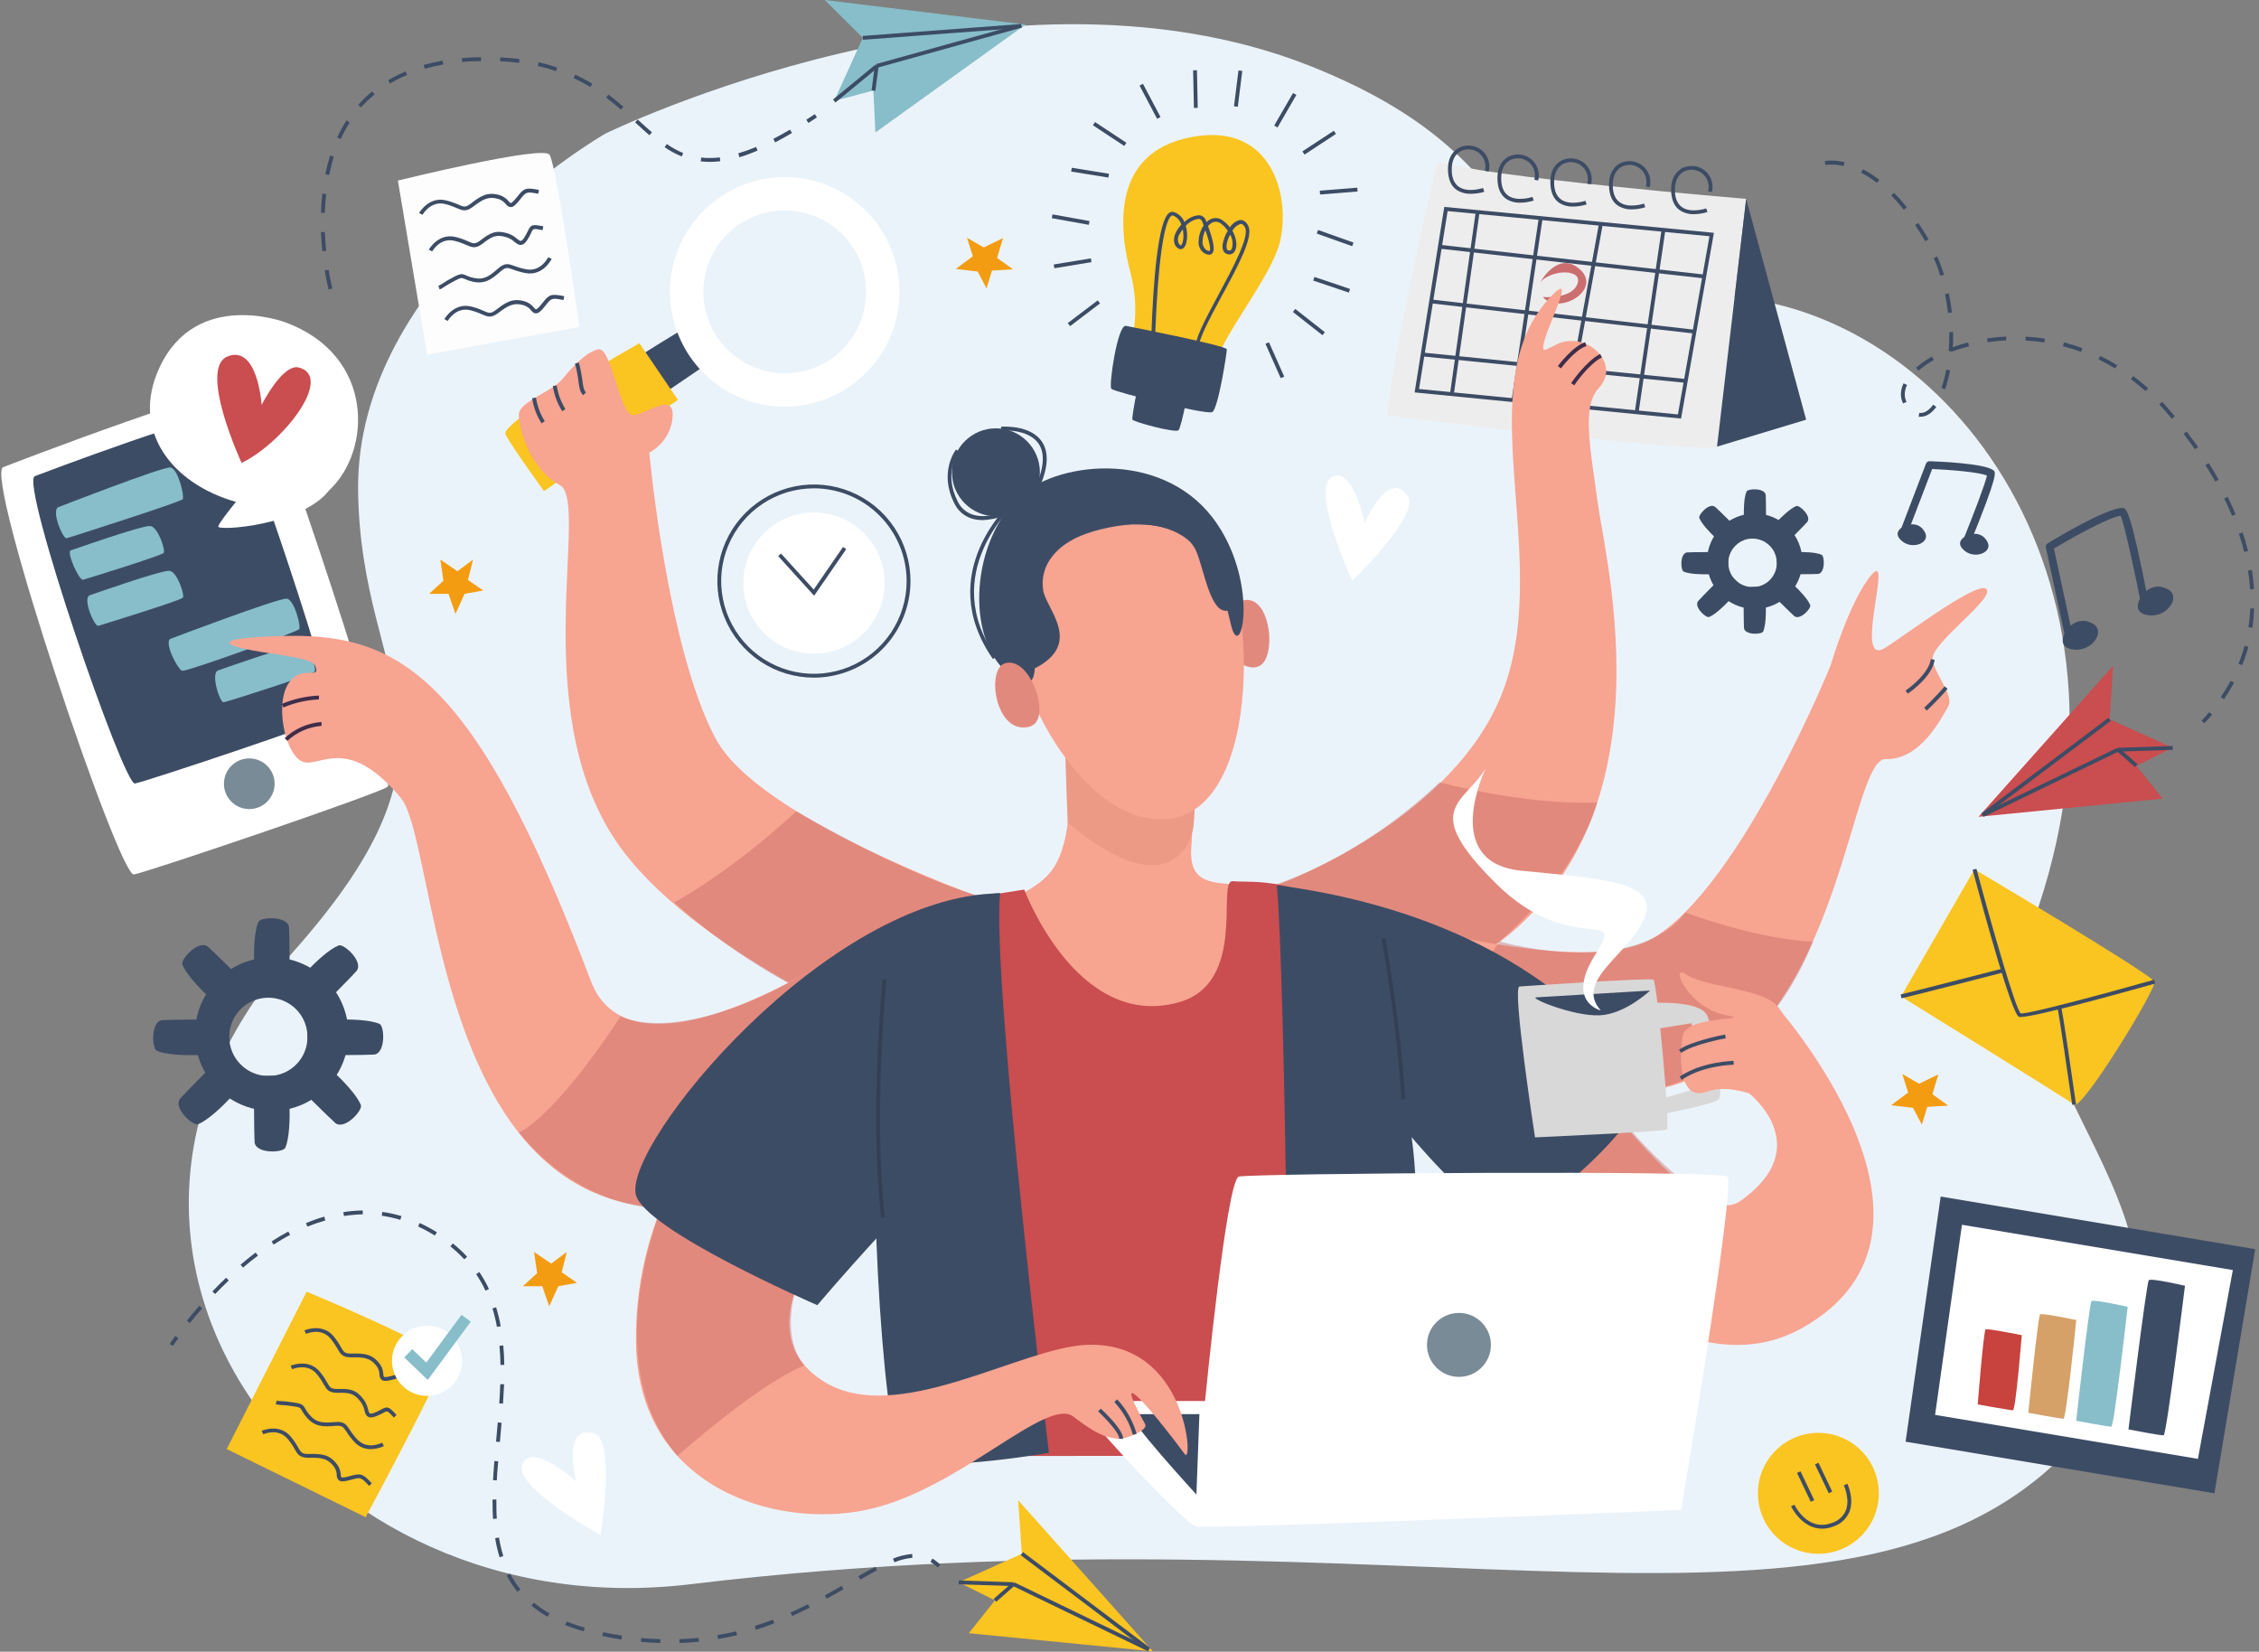 <svg width="383" height="280" viewBox="0 0 383 280" fill="none" xmlns="http://www.w3.org/2000/svg">
<rect x="0" y="0" width="383" height="280" fill="#808080" stroke="none"/>
<g clip-path="url(#clip0)">
<path d="M102.642 22.647C102.642 22.647 169.18 -9.89 222.255 11.233C266.296 28.803 249.077 51.344 287.926 50.166C326.776 48.989 365.149 94.781 345.66 153.595C335.521 184.18 382.414 209.558 352.629 243.721C315.641 286.175 240.052 253.736 117.063 268.56C52.262 276.369 4.96 211.517 49.419 161.689C82.19 124.956 61.015 117.049 60.715 82.951C60.41 46.854 102.642 22.647 102.642 22.647Z" fill="#EBF3FA"/>
<path d="M296.05 33.715L291.111 75.713C290.949 77.067 236.547 70.865 235.422 70.344C234.296 69.824 243.386 27.168 243.881 27.344C251.292 30.005 296.05 33.715 296.05 33.715Z" fill="#EDEDED"/>
<path d="M306.222 71.145L296.052 33.715L291.112 75.713L306.222 71.145Z" fill="#3D4C65"/>
<path d="M249.375 32.849C248.529 32.88 247.694 32.653 246.98 32.198C246.023 31.548 245.523 30.383 245.496 28.802C245.457 26.381 246.681 25.398 247.41 25.027C248.008 24.742 248.673 24.626 249.333 24.693C249.993 24.759 250.622 25.006 251.151 25.405C251.695 25.831 252.103 26.406 252.325 27.06C252.546 27.714 252.573 28.419 252.401 29.088L251.75 28.958C251.895 28.409 251.877 27.83 251.697 27.291C251.518 26.753 251.186 26.278 250.741 25.925C250.31 25.598 249.799 25.395 249.26 25.338C248.722 25.282 248.178 25.375 247.69 25.606C246.661 26.127 246.108 27.259 246.134 28.788C246.134 30.155 246.564 31.118 247.338 31.665C248.881 32.739 251.412 31.88 251.438 31.866L251.652 32.517C250.913 32.738 250.146 32.85 249.375 32.849Z" fill="#3D4C65"/>
<path d="M257.756 34.359C256.909 34.392 256.073 34.165 255.361 33.708C254.405 33.057 253.91 31.899 253.884 30.318C253.845 27.89 255.062 26.908 255.79 26.537C256.389 26.251 257.055 26.136 257.716 26.203C258.375 26.271 259.004 26.519 259.532 26.921C260.077 27.347 260.485 27.922 260.708 28.576C260.931 29.23 260.959 29.934 260.788 30.604L260.137 30.474C260.283 29.938 260.271 29.371 260.102 28.841C259.934 28.312 259.617 27.842 259.188 27.488C258.76 27.134 258.239 26.912 257.687 26.847C257.135 26.782 256.576 26.878 256.077 27.122C255.049 27.637 254.496 28.769 254.522 30.305C254.522 31.665 254.944 32.634 255.719 33.174C257.255 34.248 259.792 33.389 259.818 33.383L260.033 33.994C259.297 34.23 258.529 34.353 257.756 34.359Z" fill="#3D4C65"/>
<path d="M266.728 35.016C265.882 35.049 265.046 34.822 264.333 34.365C263.377 33.714 262.883 32.556 262.856 30.968C262.817 28.547 264.035 27.565 264.769 27.194C265.367 26.909 266.033 26.794 266.691 26.861C267.35 26.929 267.977 27.177 268.505 27.578C269.048 28.003 269.457 28.577 269.68 29.229C269.903 29.882 269.931 30.586 269.761 31.255L269.11 31.131C269.257 30.594 269.246 30.026 269.079 29.496C268.912 28.965 268.594 28.494 268.165 28.14C267.736 27.785 267.214 27.562 266.662 27.497C266.109 27.432 265.549 27.528 265.049 27.773C264.022 28.294 263.469 29.426 263.494 30.962C263.494 32.322 263.924 33.291 264.698 33.831C266.234 34.905 268.771 34.046 268.798 34.04L269.006 34.651C268.27 34.888 267.502 35.011 266.728 35.016Z" fill="#3D4C65"/>
<path d="M276.672 35.491C275.825 35.524 274.99 35.297 274.277 34.84C273.32 34.19 272.825 33.031 272.799 31.45C272.76 29.023 273.977 28.04 274.713 27.669C275.311 27.384 275.975 27.269 276.634 27.337C277.293 27.404 277.921 27.652 278.448 28.053C278.992 28.479 279.401 29.054 279.623 29.708C279.847 30.362 279.875 31.067 279.703 31.736L279.053 31.606C279.2 31.07 279.19 30.502 279.021 29.971C278.854 29.441 278.537 28.97 278.107 28.615C277.679 28.26 277.157 28.037 276.604 27.972C276.051 27.907 275.492 28.003 274.993 28.248C273.964 28.769 273.411 29.901 273.437 31.437C273.437 32.797 273.86 33.767 274.635 34.307C276.17 35.38 278.707 34.522 278.734 34.515L278.949 35.127C278.212 35.363 277.445 35.486 276.672 35.491Z" fill="#3D4C65"/>
<path d="M287.207 36.305C286.363 36.337 285.53 36.11 284.819 35.654C283.862 35.003 283.361 33.845 283.335 32.264C283.296 29.837 284.519 28.854 285.248 28.489C285.847 28.203 286.512 28.086 287.172 28.153C287.832 28.219 288.461 28.466 288.99 28.867C289.532 29.295 289.938 29.87 290.159 30.524C290.381 31.177 290.409 31.881 290.24 32.55L289.588 32.42C289.734 31.884 289.722 31.317 289.553 30.787C289.385 30.258 289.068 29.788 288.64 29.434C288.211 29.081 287.69 28.858 287.137 28.793C286.585 28.728 286.027 28.824 285.528 29.069C284.5 29.589 283.946 30.722 283.973 32.251C283.973 33.617 284.403 34.58 285.177 35.12C286.706 36.201 289.25 35.335 289.276 35.329L289.491 35.94C288.752 36.178 287.982 36.301 287.207 36.305Z" fill="#3D4C65"/>
<path d="M285.014 70.956L239.84 66.525L244.87 35.075L290.584 39.467L285.014 70.956ZM240.588 65.945L284.48 70.253L289.83 40.046L245.436 35.784L240.588 65.945Z" fill="#3D4C65"/>
<path d="M250.209 35.861L245.874 66.52L246.518 66.611L250.854 35.952L250.209 35.861Z" fill="#3D4C65"/>
<path d="M281.71 38.924L277.165 69.847L277.809 69.941L282.354 39.019L281.71 38.924Z" fill="#3D4C65"/>
<path d="M271.101 37.89L265.483 68.682L266.123 68.799L271.742 38.007L271.101 37.89Z" fill="#3D4C65"/>
<path d="M260.894 36.923L256.286 67.796L256.93 67.892L261.538 37.019L260.894 36.923Z" fill="#3D4C65"/>
<path d="M244.149 41.505L244.076 42.152L288.902 47.196L288.975 46.549L244.149 41.505Z" fill="#3D4C65"/>
<path d="M242.687 50.775L242.613 51.421L287.267 56.548L287.34 55.902L242.687 50.775Z" fill="#3D4C65"/>
<path d="M241.239 59.769L241.175 60.417L285.785 64.901L285.851 64.254L241.239 59.769Z" fill="#3D4C65"/>
<path d="M261.191 47.764C261.191 47.764 264.224 42.298 267.927 45.721C271.629 49.144 264.328 53.53 261.569 50.347C261.569 50.347 266.384 50.777 267.425 48.181C268.467 45.584 263.281 45.584 261.191 47.764Z" fill="#CA6E70"/>
<path d="M117.383 54.851C117.383 54.851 98.219 66.226 98.805 67.488C99.391 68.751 102.781 73.345 102.781 73.345L121.36 60.707L117.383 54.851Z" fill="#3D4C65"/>
<path d="M108.405 58.182C108.405 58.182 84.646 71.607 85.688 73.631C86.729 75.654 92.227 83.248 92.227 83.248L114.945 67.8L108.405 58.182Z" fill="#FAC421"/>
<path d="M149.127 38.543C146.963 35.362 143.905 32.894 140.338 31.451C136.772 30.008 132.858 29.654 129.091 30.436C125.324 31.218 121.874 33.099 119.176 35.842C116.479 38.585 114.654 42.066 113.935 45.845C113.216 49.625 113.635 53.533 115.136 57.074C116.638 60.616 119.157 63.633 122.373 65.744C125.59 67.854 129.36 68.963 133.207 68.931C137.054 68.898 140.805 67.726 143.986 65.561C148.25 62.66 151.187 58.184 152.151 53.117C153.115 48.05 152.028 42.808 149.127 38.543ZM121.627 57.252C120.089 54.993 119.256 52.328 119.233 49.596C119.21 46.863 119.998 44.185 121.496 41.901C122.996 39.616 125.138 37.827 127.654 36.76C130.169 35.693 132.946 35.396 135.63 35.907C138.314 36.418 140.787 37.713 142.735 39.629C144.683 41.545 146.019 43.996 146.574 46.671C147.13 49.347 146.879 52.127 145.854 54.66C144.83 57.193 143.077 59.365 140.817 60.902C137.789 62.954 134.071 63.722 130.477 63.038C126.884 62.354 123.709 60.273 121.646 57.252H121.627Z" fill="white"/>
<path d="M67.46 30.611C67.46 30.611 91.98 24.565 93.164 26.218C94.348 27.871 98.227 55.43 98.227 55.43L72.412 60.115L67.46 30.611Z" fill="#FDFDFD"/>
<path d="M71.631 36.422L71.059 36.103C71.059 36.103 72.672 33.266 75.581 33.962C76.305 34.133 77.011 34.373 77.69 34.678C78.601 35.081 78.913 35.218 79.818 34.515C81.496 33.214 82.661 32.478 84.685 33.07C85.288 33.256 85.823 33.616 86.221 34.105C86.37 34.261 86.514 34.43 86.598 34.424C86.683 34.417 86.943 34.294 87.574 33.5C88.817 31.912 89.058 31.73 91.375 32.198L91.251 32.849C89.24 32.465 89.214 32.491 88.121 33.884C87.431 34.762 87.021 35.094 86.624 35.107C86.227 35.12 85.974 34.86 85.739 34.58C85.422 34.178 84.991 33.881 84.503 33.728C82.733 33.214 81.77 33.864 80.221 35.029C78.998 35.966 78.412 35.68 77.429 35.276C76.787 34.98 76.118 34.745 75.431 34.574C72.991 34.027 71.69 36.318 71.631 36.422Z" fill="#3D4C65"/>
<path d="M75.908 54.408L75.342 54.096C75.342 54.096 76.956 51.258 79.858 51.955C80.585 52.129 81.294 52.376 81.973 52.69C82.884 53.093 83.19 53.23 84.101 52.527C85.773 51.226 86.938 50.49 88.968 51.083C89.569 51.268 90.102 51.628 90.498 52.117C90.647 52.273 90.797 52.443 90.881 52.436C90.966 52.43 91.226 52.306 91.851 51.512C93.094 49.924 93.335 49.742 95.658 50.211L95.534 50.861C93.517 50.471 93.497 50.497 92.404 51.896C91.714 52.775 91.304 53.1 90.907 53.12C90.51 53.139 90.257 52.866 90.022 52.586C89.705 52.186 89.274 51.891 88.786 51.74C87.016 51.226 86.053 51.877 84.498 53.041C83.281 53.978 82.689 53.692 81.713 53.289C81.069 52.991 80.397 52.755 79.708 52.586C77.287 52.007 75.966 54.31 75.908 54.408Z" fill="#3D4C65"/>
<path d="M73.27 42.623L72.704 42.311C72.704 42.311 74.311 39.474 77.22 40.17C77.948 40.344 78.656 40.591 79.335 40.905C80.246 41.309 80.552 41.445 81.463 40.743C83.148 39.441 84.066 38.966 86.064 39.558C86.643 39.745 87.177 40.051 87.632 40.456C87.918 40.678 88.159 40.873 88.322 40.84C88.484 40.808 88.732 40.599 89.181 39.773C89.324 39.513 89.428 39.291 89.513 39.122C90.02 38.029 90.281 38.01 92.116 38.367L91.992 39.018C90.411 38.712 90.411 38.712 90.085 39.409C90.001 39.597 89.89 39.832 89.74 40.105C89.252 41.009 88.875 41.406 88.439 41.504C88.003 41.602 87.606 41.302 87.216 40.99C86.825 40.64 86.366 40.374 85.868 40.209C84.112 39.695 83.409 40.072 81.847 41.283C80.63 42.22 80.038 41.934 79.055 41.53C78.414 41.231 77.745 40.995 77.058 40.827C74.65 40.222 73.329 42.526 73.27 42.623Z" fill="#3D4C65"/>
<path d="M74.534 49.066L74.332 48.415C74.501 48.382 74.661 48.313 74.801 48.213C75.436 47.773 76.102 47.377 76.792 47.029C78.093 46.326 78.367 46.378 79.043 46.697C79.435 46.878 79.845 47.015 80.267 47.107C82.069 47.517 82.987 46.801 84.464 45.506C85.616 44.497 86.221 44.719 87.23 45.09C87.889 45.344 88.571 45.535 89.266 45.662C91.739 46.092 92.937 43.632 92.943 43.606L93.535 43.886C93.535 43.886 92.104 46.82 89.156 46.3C88.421 46.168 87.7 45.968 87.002 45.701C86.071 45.356 85.753 45.239 84.887 46.001C83.299 47.393 82.186 48.206 80.124 47.744C79.659 47.644 79.207 47.491 78.777 47.289C78.282 47.068 78.178 47.022 77.104 47.601C76.429 47.938 75.777 48.318 75.152 48.74C74.97 48.889 74.76 49 74.534 49.066Z" fill="#3D4C65"/>
<path d="M51.99 218.966C51.99 218.966 75.319 228.643 75.248 230.68C75.176 232.716 61.992 257.197 61.992 257.197L38.435 245.646L51.99 218.966Z" fill="#FAC421"/>
<path d="M69.823 234.871C68.43 233.367 68.398 233.373 66.693 233.849C65.613 234.148 65.092 234.168 64.741 233.947C64.606 233.83 64.5 233.683 64.431 233.518C64.362 233.353 64.332 233.174 64.344 232.996C64.326 232.484 64.154 231.99 63.849 231.578C62.73 230.114 61.565 230.062 59.606 230.107C58.077 230.107 57.752 229.581 57.218 228.649C56.877 228.029 56.475 227.442 56.021 226.9C54.42 224.993 51.986 226.073 51.882 226.118L51.615 225.526C51.615 225.526 54.596 224.225 56.522 226.482C57.001 227.058 57.423 227.676 57.784 228.33C58.279 229.19 58.435 229.495 59.593 229.457C61.708 229.411 63.088 229.502 64.37 231.188C64.745 231.691 64.96 232.297 64.988 232.925C64.988 233.14 65.04 233.361 65.105 233.406C65.17 233.452 65.456 233.511 66.439 233.237C68.391 232.698 68.678 232.698 70.278 234.435L69.823 234.871Z" fill="#3D4C65"/>
<path d="M62.58 251.893C61.187 250.384 61.155 250.397 59.444 250.872C58.37 251.171 57.843 251.191 57.491 250.969C57.356 250.851 57.249 250.704 57.181 250.537C57.112 250.372 57.082 250.193 57.094 250.013C57.076 249.504 56.904 249.011 56.6 248.601C55.48 247.13 54.316 247.085 52.357 247.13C50.821 247.13 50.502 246.603 49.969 245.673C49.627 245.052 49.226 244.466 48.771 243.922C47.164 242.009 44.659 243.128 44.633 243.134L44.359 242.543C44.392 242.543 47.346 241.241 49.272 243.506C49.751 244.078 50.173 244.694 50.535 245.348C51.029 246.212 51.186 246.506 52.344 246.48C54.459 246.428 55.838 246.525 57.12 248.204C57.502 248.71 57.729 249.316 57.771 249.948C57.771 250.163 57.817 250.384 57.888 250.43C57.96 250.475 58.246 250.533 59.19 250.261C61.142 249.72 61.435 249.72 63.035 251.451L62.58 251.893Z" fill="#3D4C65"/>
<path d="M66.777 240.311C65.684 239.126 65.684 239.126 65.014 239.49C64.825 239.595 64.604 239.718 64.317 239.848C63.387 240.284 62.847 240.389 62.443 240.2C62.04 240.011 61.897 239.549 61.793 239.062C61.677 238.546 61.456 238.061 61.142 237.636C60.029 236.178 59.242 236.068 57.27 236.113C55.721 236.113 55.409 235.586 54.875 234.655C54.534 234.036 54.135 233.45 53.684 232.905C52.071 230.992 49.565 232.105 49.539 232.118L49.273 231.525C49.273 231.525 52.253 230.224 54.179 232.482C54.658 233.056 55.081 233.675 55.441 234.33C55.936 235.196 56.092 235.488 57.251 235.463C59.385 235.41 60.381 235.56 61.656 237.239C62.011 237.734 62.261 238.296 62.391 238.892C62.489 239.237 62.567 239.543 62.717 239.607C62.866 239.673 63.185 239.659 64.018 239.263C64.285 239.132 64.5 239.015 64.669 238.918C65.723 238.346 65.97 238.488 67.226 239.868L66.777 240.311Z" fill="#3D4C65"/>
<path d="M62.872 245.66C62.359 245.667 61.851 245.567 61.379 245.366C60.907 245.166 60.483 244.869 60.132 244.494C59.617 243.951 59.155 243.358 58.753 242.725C58.206 241.899 58.024 241.619 56.878 241.716C54.77 241.892 53.391 241.885 52.004 240.291C51.691 239.934 51.418 239.544 51.191 239.126C50.924 238.657 50.866 238.554 49.655 238.385C48.919 238.263 48.175 238.187 47.43 238.157C47.19 238.16 46.953 238.111 46.733 238.013L46.942 237.402C47.098 237.475 47.27 237.511 47.443 237.506C48.215 237.535 48.984 237.613 49.746 237.741C51.211 237.949 51.393 238.163 51.757 238.807C51.962 239.186 52.209 239.539 52.492 239.862C53.703 241.261 54.868 241.235 56.82 241.066C58.349 240.935 58.707 241.476 59.299 242.367C59.675 242.967 60.112 243.527 60.601 244.039C62.319 245.842 64.681 244.619 64.778 244.566L65.091 245.14C64.397 245.471 63.64 245.648 62.872 245.66Z" fill="#3D4C65"/>
<path d="M46.062 162.293C43.489 162.293 40.972 163.057 38.832 164.487C36.692 165.917 35.024 167.95 34.038 170.328C33.053 172.706 32.796 175.323 33.298 177.847C33.8 180.372 35.04 182.691 36.86 184.511C38.68 186.331 40.999 187.571 43.524 188.073C46.048 188.575 48.665 188.318 51.043 187.332C53.421 186.348 55.454 184.679 56.884 182.539C58.314 180.399 59.077 177.882 59.077 175.309C59.077 171.856 57.706 168.547 55.265 166.106C52.825 163.665 49.514 162.293 46.062 162.293ZM45.62 182.395C44.304 182.42 43.01 182.051 41.903 181.338C40.796 180.625 39.927 179.598 39.406 178.389C38.886 177.179 38.736 175.842 38.978 174.548C39.22 173.253 39.841 172.061 40.764 171.121C41.686 170.181 42.867 169.536 44.157 169.271C45.446 169.005 46.786 169.128 48.005 169.627C49.224 170.125 50.267 170.974 51.001 172.068C51.735 173.16 52.127 174.447 52.127 175.764C52.136 176.627 51.974 177.483 51.652 178.283C51.33 179.083 50.852 179.812 50.248 180.428C49.644 181.044 48.924 181.534 48.13 181.872C47.336 182.209 46.483 182.388 45.62 182.395Z" fill="#3D4C65"/>
<path d="M43.403 168.521C43.403 168.521 42.42 159.548 43.8 156.294C44.164 155.429 48.732 155.207 49.005 157.178C49.077 157.699 49.22 168.131 48.921 168.326C48.622 168.521 43.403 168.521 43.403 168.521Z" fill="#3D4C65"/>
<path d="M48.771 182.329C48.771 182.329 49.753 191.304 48.374 194.563C48.009 195.423 43.441 195.644 43.168 193.679C43.096 193.152 42.953 182.72 43.252 182.525C43.552 182.329 48.771 182.329 48.771 182.329Z" fill="#3D4C65"/>
<path d="M48.485 168.651C48.485 168.651 54.121 161.604 57.414 160.27C58.279 159.918 61.669 162.99 60.472 164.577C60.153 165 52.878 172.471 52.533 172.387C52.188 172.302 48.485 168.651 48.485 168.651Z" fill="#3D4C65"/>
<path d="M42.517 182.206C42.517 182.206 36.862 189.247 33.589 190.574C32.717 190.926 29.333 187.854 30.523 186.267C30.842 185.837 38.118 178.367 38.469 178.457C38.821 178.549 42.517 182.206 42.517 182.206Z" fill="#3D4C65"/>
<path d="M52.818 178.412C52.818 178.412 59.866 184.061 61.187 187.341C61.538 188.206 58.467 191.596 56.879 190.399C56.456 190.08 48.985 182.805 49.07 182.453C49.155 182.103 52.818 178.412 52.818 178.412Z" fill="#3D4C65"/>
<path d="M39.284 172.445C39.284 172.445 32.243 166.777 30.916 163.523C30.564 162.651 33.636 159.268 35.223 160.458C35.653 160.777 43.123 168.052 43.032 168.404C42.941 168.755 39.284 172.445 39.284 172.445Z" fill="#3D4C65"/>
<path d="M38.835 178.536C38.835 178.536 29.855 179.519 26.601 178.14C25.742 177.774 25.515 173.206 27.486 172.933C28.014 172.862 38.438 172.718 38.64 173.017C38.842 173.317 38.835 178.536 38.835 178.536Z" fill="#3D4C65"/>
<path d="M52.107 173.168C52.107 173.168 61.081 172.185 64.341 173.565C65.2 173.929 65.421 178.497 63.456 178.77C62.929 178.842 52.498 178.986 52.303 178.686C52.107 178.387 52.107 173.168 52.107 173.168Z" fill="#3D4C65"/>
<path d="M297.495 87.056C295.896 87.056 294.333 87.53 293.004 88.418C291.675 89.307 290.639 90.569 290.028 92.047C289.416 93.524 289.256 95.149 289.569 96.717C289.881 98.285 290.651 99.725 291.782 100.855C292.914 101.985 294.354 102.755 295.922 103.066C297.49 103.376 299.116 103.215 300.593 102.603C302.07 101.99 303.331 100.953 304.218 99.623C305.105 98.293 305.578 96.73 305.577 95.131C305.575 92.989 304.723 90.935 303.208 89.421C301.692 87.906 299.638 87.056 297.495 87.056ZM297.221 99.524C296.405 99.542 295.601 99.316 294.913 98.876C294.224 98.435 293.683 97.799 293.358 97.049C293.033 96.299 292.938 95.47 293.086 94.666C293.235 93.863 293.619 93.121 294.191 92.537C294.762 91.953 295.494 91.552 296.294 91.385C297.094 91.219 297.926 91.295 298.683 91.604C299.44 91.912 300.087 92.439 300.543 93.117C301 93.795 301.243 94.594 301.243 95.411C301.255 96.488 300.841 97.525 300.089 98.296C299.337 99.067 298.312 99.508 297.235 99.524H297.221Z" fill="#3D4C65"/>
<path d="M295.864 90.914C295.864 90.914 295.251 85.351 296.111 83.333C296.339 82.8 299.162 82.683 299.364 83.88C299.41 84.205 299.495 90.667 299.312 90.791C298.165 90.891 297.015 90.933 295.864 90.914Z" fill="#3D4C65"/>
<path d="M299.187 99.465C299.187 99.465 299.799 105.029 298.939 107.046C298.712 107.581 295.887 107.697 295.686 106.5C295.64 106.174 295.556 99.713 295.738 99.589C296.885 99.488 298.036 99.447 299.187 99.465Z" fill="#3D4C65"/>
<path d="M299.013 90.992C299.013 90.992 302.514 86.626 304.544 85.786C305.077 85.565 307.147 87.472 306.437 88.454C306.242 88.715 301.733 93.348 301.518 93.302C300.644 92.576 299.808 91.805 299.013 90.992Z" fill="#3D4C65"/>
<path d="M295.308 99.387C295.308 99.387 291.808 103.753 289.777 104.593C289.244 104.814 287.174 102.908 287.884 101.925C288.079 101.658 292.589 97.031 292.803 97.077C293.678 97.803 294.514 98.574 295.308 99.387Z" fill="#3D4C65"/>
<path d="M301.706 97.038C301.706 97.038 306.072 100.539 306.912 102.569C307.132 103.109 305.226 105.172 304.243 104.469C303.984 104.268 299.35 99.764 299.396 99.543C300.122 98.669 300.893 97.833 301.706 97.038Z" fill="#3D4C65"/>
<path d="M293.312 93.342C293.312 93.342 288.946 89.841 288.106 87.811C287.891 87.27 289.791 85.175 290.773 85.91C291.041 86.112 295.668 90.615 295.629 90.837C295.59 91.058 293.312 93.342 293.312 93.342Z" fill="#3D4C65"/>
<path d="M293.033 97.148C293.033 97.148 287.47 97.76 285.452 96.901C284.919 96.674 284.801 93.849 285.999 93.648C286.324 93.602 292.786 93.517 292.91 93.7C293.01 94.846 293.051 95.998 293.033 97.148Z" fill="#3D4C65"/>
<path d="M301.256 93.791C301.256 93.791 306.813 93.179 308.831 94.038C309.364 94.266 309.482 97.09 308.284 97.292C307.959 97.337 301.497 97.422 301.379 97.24C301.279 96.093 301.238 94.942 301.256 93.791Z" fill="#3D4C65"/>
<path d="M350.974 109.35C350.823 109.353 350.676 109.304 350.557 109.209C350.438 109.116 350.356 108.984 350.324 108.836L346.862 92.814C346.832 92.682 346.846 92.543 346.899 92.418C346.954 92.293 347.045 92.188 347.161 92.118C348.183 91.467 357.137 86.112 359.785 86.112H359.896C360.495 86.151 361.198 86.196 364.392 102.751C364.425 102.92 364.389 103.095 364.293 103.238C364.197 103.381 364.048 103.479 363.879 103.513C363.709 103.545 363.534 103.509 363.391 103.412C363.249 103.316 363.15 103.167 363.118 102.998C362.005 97.272 360.221 88.982 359.538 87.426C357.651 87.667 351.872 90.81 348.228 92.997L351.6 108.562C351.633 108.73 351.601 108.906 351.506 109.049C351.413 109.193 351.266 109.294 351.098 109.33C351.058 109.342 351.016 109.349 350.974 109.35Z" fill="#3D4C65"/>
<path d="M350.368 106.793C350.368 106.793 352.158 104.19 354.858 105.738C357.078 107.04 354.664 110.391 351.755 110.137C348.208 109.832 350.368 106.793 350.368 106.793Z" fill="#3D4C65"/>
<path d="M363.11 100.981C363.11 100.981 364.899 98.378 367.606 99.927C369.818 101.228 367.404 104.579 364.495 104.326C360.95 104.013 363.11 100.981 363.11 100.981Z" fill="#3D4C65"/>
<path d="M333.286 92.828C333.203 92.828 333.121 92.812 333.046 92.782C332.966 92.75 332.893 92.702 332.831 92.642C332.771 92.582 332.721 92.51 332.689 92.43C332.655 92.351 332.638 92.266 332.637 92.18C332.637 92.094 332.655 92.009 332.688 91.93C334.6 87.225 336.592 81.98 336.878 80.613C335.525 80.054 330.931 79.65 327.585 79.514L323.271 90.784C323.209 90.946 323.086 91.076 322.928 91.146C322.77 91.216 322.59 91.221 322.428 91.159C322.267 91.096 322.137 90.973 322.067 90.815C321.996 90.656 321.992 90.477 322.055 90.316L326.538 78.603C326.588 78.473 326.677 78.362 326.794 78.287C326.912 78.212 327.05 78.177 327.188 78.186C328.717 78.238 336.404 78.55 337.939 79.702C338.414 80.054 338.817 80.353 333.911 92.411C333.862 92.537 333.777 92.644 333.664 92.719C333.552 92.793 333.42 92.831 333.286 92.828Z" fill="#3D4C65"/>
<path d="M323.068 89.08C323.068 89.08 325.314 88.149 326.387 90.284C327.266 92.034 324.311 93.179 322.562 91.8C320.42 90.121 323.068 89.08 323.068 89.08Z" fill="#3D4C65"/>
<path d="M333.658 90.693C333.658 90.693 335.903 89.763 336.977 91.897C337.855 93.641 334.901 94.793 333.144 93.413C331.01 91.728 333.658 90.693 333.658 90.693Z" fill="#3D4C65"/>
<path d="M334.757 147.366L322.315 168.918C322.315 168.918 350.297 186.247 351.657 187.249C353.017 188.251 365.642 167.61 365.276 166.426C364.912 165.241 334.757 147.366 334.757 147.366Z" fill="#FAC421"/>
<path d="M342.573 172.406C342.477 172.412 342.382 172.399 342.293 172.367C341.075 171.866 336.397 154.797 334.444 147.444L335.096 147.281C337.516 156.346 341.694 171.013 342.598 171.788C343.594 172.015 356.999 168.417 365.218 166.087L365.393 166.738C361.918 167.694 345.207 172.406 342.573 172.406Z" fill="#3D4C65"/>
<path d="M322.386 169.237L322.243 168.587C324.742 168.001 339.383 164.227 339.532 164.188L339.695 164.838C339.546 164.877 324.898 168.657 322.386 169.237Z" fill="#3D4C65"/>
<path d="M351.331 187.295C350.426 180.984 349.014 171.398 348.845 170.877L349.144 170.779L349.06 170.435L349.327 170.48C349.483 170.585 349.606 170.669 351.975 187.204L351.331 187.295Z" fill="#3D4C65"/>
<path d="M29.32 228.174L28.773 227.816C28.773 227.816 29.099 227.322 29.71 226.47L30.238 226.853C29.639 227.68 29.32 228.168 29.32 228.174Z" fill="#3D4C65"/>
<path d="M111.945 278.528C110.864 278.495 109.759 278.431 108.658 278.326L108.718 277.676C109.804 277.779 110.897 277.845 111.971 277.878L111.945 278.528ZM115.199 278.528V277.878C116.272 277.839 117.359 277.767 118.452 277.656L118.518 278.307C117.424 278.405 116.324 278.483 115.231 278.522L115.199 278.528ZM105.366 277.929C104.299 277.76 103.206 277.565 102.112 277.337L102.242 276.687C103.309 276.915 104.389 277.11 105.444 277.273L105.366 277.929ZM121.738 277.851L121.627 277.201C122.689 277.018 123.756 276.797 124.81 276.55L124.96 277.201C123.931 277.435 122.845 277.656 121.797 277.845L121.738 277.851ZM98.963 276.55C97.902 276.252 96.857 275.9 95.832 275.496L96.073 274.89C97.076 275.289 98.099 275.635 99.138 275.925L98.963 276.55ZM128.161 276.283L127.966 275.633C128.975 275.314 130.009 274.981 131.038 274.565L131.271 275.17C130.256 275.606 129.183 275.971 128.161 276.29V276.283ZM92.846 274.071C91.881 273.525 90.964 272.898 90.106 272.197L90.522 271.689C91.349 272.368 92.233 272.973 93.165 273.498L92.846 274.071ZM134.304 273.947L134.044 273.355C134.993 272.925 135.996 272.457 136.985 271.956L137.271 272.541C136.269 273.049 135.267 273.498 134.304 273.954V273.947ZM140.161 271.012L139.849 270.44C140.831 269.899 141.801 269.359 142.692 268.839L143.017 269.399C142.116 269.928 141.169 270.468 140.18 271.018L140.161 271.012ZM87.737 269.847C87.034 268.987 86.421 268.055 85.909 267.069L86.488 266.769C86.978 267.717 87.564 268.611 88.238 269.438L87.737 269.847ZM145.848 267.765L145.523 267.199C146.72 266.516 147.605 266.021 148.399 265.611L148.698 266.184C147.937 266.6 147.052 267.088 145.874 267.771L145.848 267.765ZM151.633 264.824L151.399 264.218C152.438 263.795 153.535 263.529 154.653 263.431L154.692 264.082C153.647 264.179 152.623 264.432 151.653 264.831L151.633 264.824ZM84.705 264.004C84.379 262.938 84.126 261.851 83.95 260.75L84.601 260.646C84.773 261.707 85.016 262.755 85.33 263.782L84.705 264.004ZM83.592 257.496C83.534 256.605 83.508 255.642 83.508 254.646V254.204H84.158V254.627C84.158 255.609 84.158 256.579 84.236 257.432L83.592 257.496ZM84.243 250.957L83.592 250.924C83.644 249.941 83.722 248.874 83.82 247.671L84.471 247.722C84.354 248.92 84.282 249.98 84.23 250.957H84.243ZM84.751 244.449L84.1 244.391L84.158 243.772C84.236 242.9 84.321 242.015 84.392 241.137L85.043 241.189L84.809 243.831L84.751 244.449ZM85.297 237.941L84.646 237.902C84.731 236.719 84.783 235.651 84.816 234.649H85.466C85.421 235.657 85.356 236.725 85.284 237.916L85.297 237.941ZM84.848 231.396C84.848 230.264 84.77 229.17 84.679 228.141L85.33 228.083C85.421 229.112 85.479 230.217 85.499 231.369L84.848 231.396ZM84.256 224.94C84.064 223.881 83.809 222.834 83.495 221.804L84.113 221.615C84.435 222.669 84.695 223.739 84.894 224.822L84.256 224.94ZM32.197 224.289L31.689 223.879C32.34 223.034 33.069 222.181 33.791 221.355L34.286 221.784C33.583 222.578 32.88 223.424 32.21 224.264L32.197 224.289ZM36.479 219.376L36.01 218.927C36.778 218.127 37.559 217.339 38.334 216.604L38.782 217.073C38.028 217.782 37.253 218.557 36.492 219.351L36.479 219.376ZM82.31 218.797C81.858 217.825 81.329 216.888 80.729 215.999L81.269 215.635C81.884 216.554 82.43 217.517 82.902 218.517L82.31 218.797ZM41.203 214.892L40.78 214.392C41.633 213.67 42.492 212.973 43.344 212.335L43.735 212.856C42.908 213.468 42.056 214.151 41.216 214.873L41.203 214.892ZM78.725 213.481C77.991 212.696 77.201 211.965 76.362 211.294L76.772 210.787C77.636 211.476 78.448 212.229 79.2 213.038L78.725 213.481ZM46.396 210.995L46.045 210.448C46.988 209.837 47.945 209.271 48.882 208.769L49.188 209.341C48.264 209.817 47.34 210.376 46.409 210.975L46.396 210.995ZM73.727 209.446C73.35 209.212 72.959 208.985 72.556 208.763C72.003 208.457 71.443 208.17 70.883 207.917L71.157 207.325C71.723 207.585 72.302 207.878 72.875 208.19C73.284 208.418 73.681 208.652 74.072 208.886L73.727 209.446ZM52.116 207.95L51.869 207.351C52.883 206.923 53.922 206.553 54.979 206.244L55.161 206.895C54.13 207.185 53.116 207.53 52.123 207.93L52.116 207.95ZM67.87 206.785C66.842 206.476 65.791 206.245 64.727 206.094L64.818 205.444C65.919 205.6 67.007 205.837 68.072 206.154L67.87 206.785ZM58.311 206.134L58.207 205.483C59.298 205.31 60.401 205.216 61.506 205.203V205.854C60.438 205.876 59.373 205.972 58.318 206.14L58.311 206.134Z" fill="#3D4C65"/>
<path d="M158.972 265.722C158.608 265.358 158.199 265.041 157.756 264.778L158.081 264.212C158.571 264.503 159.025 264.856 159.428 265.259L158.972 265.722Z" fill="#3D4C65"/>
<path d="M55.706 49.092C55.706 49.04 55.388 47.849 55.056 45.838L55.706 45.734C56.025 47.686 56.357 48.89 56.357 48.896L55.706 49.092ZM54.646 42.584C54.535 41.491 54.464 40.391 54.424 39.331H55.075C55.114 40.385 55.186 41.471 55.296 42.552L54.646 42.584ZM55.069 36.077H54.418C54.457 34.964 54.535 33.864 54.652 32.823L55.303 32.895C55.186 33.916 55.108 34.997 55.069 36.096V36.077ZM55.804 29.667L55.153 29.537C55.371 28.463 55.645 27.401 55.973 26.355L56.591 26.557C56.273 27.585 56.01 28.63 55.804 29.687V29.667ZM120.312 27.442C119.809 27.443 119.308 27.415 118.808 27.357L118.886 26.706C119.36 26.759 119.836 26.785 120.312 26.784C120.89 26.784 121.469 26.75 122.043 26.68L122.121 27.331C121.521 27.406 120.917 27.443 120.312 27.442ZM125.355 26.641L125.172 25.991C126.199 25.69 127.207 25.331 128.192 24.917L128.446 25.515C127.438 25.955 126.406 26.338 125.355 26.661V26.641ZM115.594 26.524C114.571 26.107 113.596 25.581 112.685 24.956L113.049 24.416C113.918 25.023 114.85 25.536 115.828 25.945L115.594 26.524ZM131.413 24.123L131.114 23.544C132.018 23.075 132.968 22.548 133.944 21.975L134.277 22.542C133.287 23.134 132.324 23.667 131.413 24.142V24.123ZM57.763 23.576L57.171 23.303C57.628 22.305 58.154 21.339 58.745 20.414L59.292 20.765C58.716 21.664 58.205 22.604 57.763 23.576ZM110.108 22.926C109.36 22.275 108.618 21.624 107.837 20.882L107.687 20.746L108.123 20.264L108.273 20.401C109.054 21.116 109.79 21.793 110.537 22.438L110.108 22.926ZM137.055 20.843L136.703 20.297C137.172 19.997 137.654 19.678 138.141 19.353L138.506 19.893C138.011 20.225 137.53 20.544 137.055 20.843ZM105.273 18.579C104.381 17.811 103.562 17.147 102.761 16.548L103.152 16.028C103.965 16.633 104.798 17.329 105.696 18.084L105.273 18.579ZM61.218 18.208L60.73 17.778C61.462 16.954 62.256 16.189 63.105 15.488L63.515 15.989C62.693 16.668 61.925 17.41 61.218 18.208ZM100.093 14.746C99.174 14.194 98.227 13.69 97.256 13.236L97.529 12.65C98.526 13.108 99.495 13.623 100.432 14.193L100.093 14.746ZM66.131 14.154L65.832 13.594C66.777 13.032 67.76 12.537 68.773 12.11L69.027 12.709C68.03 13.124 67.062 13.606 66.131 14.154ZM94.276 12.058C93.28 11.726 92.239 11.408 91.178 11.199L91.321 10.549C92.383 10.792 93.432 11.09 94.464 11.44L94.276 12.058ZM72.02 11.655L71.845 11.004C72.86 10.718 73.934 10.47 75.04 10.275L75.157 10.926C74.1 11.116 73.053 11.359 72.02 11.655ZM88.009 10.653C86.974 10.523 85.894 10.431 84.801 10.379V9.729C85.92 9.781 87.013 9.872 88.055 10.008L88.009 10.653ZM78.346 10.509L78.287 9.859C79.029 9.794 79.803 9.748 80.578 9.716H81.56V10.366H80.584C79.836 10.392 79.081 10.444 78.346 10.509Z" fill="#3D4C65"/>
<path d="M329.03 202.841L323.082 244.397L375.44 253.15L382.358 211.756L329.03 202.841Z" fill="#3D4C65"/>
<path d="M332.636 207.625L328.081 239.855L372.643 247.306L378.565 215.302L332.636 207.625Z" fill="white"/>
<path d="M335.31 238.079C335.31 238.079 336.305 225.532 336.65 225.351C336.995 225.168 342.78 226.339 342.78 226.339C342.78 226.339 341.752 239.074 341.283 239.074C340.814 239.074 335.31 238.079 335.31 238.079Z" fill="#C8423E"/>
<path d="M352.001 240.844C352.001 240.844 354.24 220.873 354.604 220.561C354.968 220.248 360.734 221.524 360.734 221.524C360.734 221.524 358.45 241.801 357.968 241.846C357.487 241.891 352.001 240.844 352.001 240.844Z" fill="#87BECA"/>
<path d="M343.887 239.497C343.887 239.497 345.533 223.053 345.891 222.805C346.249 222.558 352.021 223.775 352.021 223.775C352.021 223.775 350.329 240.473 349.854 240.499C349.379 240.525 343.887 239.497 343.887 239.497Z" fill="#D5A168"/>
<path d="M360.87 242.315C360.87 242.315 363.929 217.424 364.312 217.021C364.696 216.618 370.449 217.964 370.449 217.964C370.449 217.964 367.326 243.239 366.837 243.311C366.349 243.382 360.87 242.315 360.87 242.315Z" fill="#3D4C65"/>
<path d="M139.828 0L146.284 6.41L141.429 17.108L148.073 15.351L148.418 22.457L173.888 4.158L139.828 0Z" fill="#87BECA"/>
<path d="M173.134 4.07L146.257 6.095L146.305 6.744L173.183 4.719L173.134 4.07Z" fill="#3D4C65"/>
<path d="M148.419 10.957L141.229 16.873L141.642 17.376L148.833 11.459L148.419 10.957Z" fill="#3D4C65"/>
<path d="M173.066 4.049L148.525 10.864L148.699 11.491L173.24 4.676L173.066 4.049Z" fill="#3D4C65"/>
<path d="M148.315 11.162L147.77 15.317L148.415 15.402L148.96 11.246L148.315 11.162Z" fill="#3D4C65"/>
<path d="M172.626 254.321L173.245 263.399L162.534 268.234L168.69 271.298L164.258 276.863L195.461 279.941L172.626 254.321Z" fill="#FAC421"/>
<path d="M173.444 263.115L173.052 263.634L194.575 279.86L194.967 279.339L173.444 263.115Z" fill="#3D4C65"/>
<path d="M162.556 267.921L162.534 268.571L171.841 268.877L171.862 268.227L162.556 267.921Z" fill="#3D4C65"/>
<path d="M171.989 268.257L171.706 268.843L194.635 279.932L194.918 279.347L171.989 268.257Z" fill="#3D4C65"/>
<path d="M171.624 268.286L168.474 271.048L168.902 271.538L172.054 268.775L171.624 268.286Z" fill="#3D4C65"/>
<path d="M358.28 112.85L357.662 121.928L368.373 126.757L362.224 129.829L366.656 135.386L335.446 138.464L358.28 112.85Z" fill="#CA4D4F"/>
<path d="M357.476 121.681L335.944 137.894L336.336 138.414L357.867 122.201L357.476 121.681Z" fill="#3D4C65"/>
<path d="M368.361 126.461L359.055 126.77L359.076 127.42L368.384 127.112L368.361 126.461Z" fill="#3D4C65"/>
<path d="M358.933 126.8L336.005 137.889L336.288 138.475L359.217 127.386L358.933 126.8Z" fill="#3D4C65"/>
<path d="M359.26 126.786L358.83 127.275L361.982 130.038L362.411 129.549L359.26 126.786Z" fill="#3D4C65"/>
<path d="M308.291 263.399C313.952 263.399 318.54 258.81 318.54 253.15C318.54 247.489 313.952 242.901 308.291 242.901C302.631 242.901 298.042 247.489 298.042 253.15C298.042 258.81 302.631 263.399 308.291 263.399Z" fill="#FAC421"/>
<path d="M305.262 249.417L304.676 249.698L307.007 254.584L307.595 254.303L305.262 249.417Z" fill="#3D4C65"/>
<path d="M308.309 247.966L307.722 248.247L310.054 253.133L310.641 252.852L308.309 247.966Z" fill="#3D4C65"/>
<path d="M308.91 259.143C305.454 259.143 303.703 255.401 303.657 255.356L304.244 255.082C304.334 255.271 306.449 259.683 310.562 258.179C311.085 258.024 311.568 257.756 311.978 257.395C312.389 257.035 312.716 256.59 312.937 256.091C313.718 254.171 312.624 251.823 312.612 251.803L313.204 251.523C313.25 251.627 314.434 254.126 313.536 256.338C313.28 256.921 312.902 257.442 312.426 257.865C311.952 258.288 311.392 258.604 310.783 258.792C310.184 259.019 309.55 259.138 308.91 259.143Z" fill="#3D4C65"/>
<path d="M0.551 79.188C0.551 79.188 41.444 63.369 43.773 65.451C46.103 67.533 67.447 132.125 65.723 133.374C63.998 134.625 25.273 147.769 22.709 148.238C20.145 148.706 -2.8 80.47 0.551 79.188Z" fill="white"/>
<path d="M5.907 80.717C5.907 80.717 37.663 68.627 39.459 70.188C41.255 71.75 57.589 120.496 56.248 121.447C54.908 122.397 24.837 132.464 22.885 132.822C20.933 133.18 3.304 81.7 5.907 80.717Z" fill="#3D4C65"/>
<path d="M42.263 137.156C44.635 137.156 46.557 135.233 46.557 132.861C46.557 130.489 44.635 128.566 42.263 128.566C39.891 128.566 37.968 130.489 37.968 132.861C37.968 135.233 39.891 137.156 42.263 137.156Z" fill="#798B97"/>
<path d="M9.91 85.969C9.91 85.969 27.584 79.084 28.886 79.247C30.187 79.409 31.294 84.127 30.988 84.615C30.682 85.103 11.967 91.038 11.316 91.246C10.665 91.454 8.609 86.47 9.91 85.969Z" fill="#87BECA"/>
<path d="M28.955 108.27C28.955 108.27 47.306 101.32 48.607 101.482C49.909 101.645 51.048 106.155 50.735 106.642C50.423 107.13 32.118 113.722 30.927 113.716C30.244 113.71 27.654 108.777 28.955 108.27Z" fill="#87BECA"/>
<path d="M11.964 93.315C11.964 93.315 24.185 89.007 25.487 89.17C26.788 89.333 28.09 93.257 27.751 93.725C27.413 94.194 14.736 98.092 14.086 98.281C13.435 98.469 11.294 93.745 11.964 93.315Z" fill="#87BECA"/>
<path d="M36.96 113.657C36.96 113.657 49.786 109.103 51.087 109.285C52.389 109.467 53.69 113.371 53.352 113.84C53.013 114.309 40.376 118.395 37.962 119.046C37.304 119.274 35.658 114.159 36.96 113.657Z" fill="#87BECA"/>
<path d="M15.218 100.91C15.218 100.91 27.439 96.602 28.741 96.764C30.042 96.927 31.344 100.851 31.005 101.319C30.667 101.788 17.34 105.875 16.689 106.095C16.038 106.317 13.923 101.411 15.218 100.91Z" fill="#87BECA"/>
<path d="M48.376 54.636C48.376 54.636 33.272 48.916 27.044 62.301C22.04 73.045 29.244 82.058 40.007 85.077C38.706 86.665 37.098 88.754 37.001 89.248C36.851 90.068 51.206 89.047 55.774 83.151C63.082 76.403 63.551 60.232 48.376 54.636Z" fill="white"/>
<path d="M40.962 78.472C40.962 78.472 33.524 62.386 38.619 60.408C43.714 58.43 44.359 68.646 44.359 68.646C44.359 68.646 47.899 61.586 50.671 62.302C56.657 63.863 48.022 75.062 40.962 78.472Z" fill="#CA4D4F"/>
<path d="M191.426 59.276C191.426 59.276 193.645 53.679 191.654 46.176C189.825 39.252 188.133 25.867 201.968 23.238C215.802 20.609 218.764 33.448 217.052 40.808C215.542 47.282 206.542 57.441 205.865 62.647L191.426 59.276Z" fill="#FAC421"/>
<path d="M190.892 55.241C190.892 55.241 207.994 58.579 208.001 59.217C208.007 59.855 206.536 69.342 205.521 69.856C204.505 70.371 188.888 66.434 188.419 65.913C187.952 65.392 189.474 54.961 190.892 55.241Z" fill="#3D4C65"/>
<path d="M194.029 62.367C194.029 62.367 201.903 63.668 201.838 64.182C201.773 64.697 200.329 72.453 199.802 72.941C199.274 73.429 192.155 71.536 191.992 71.126C191.83 70.716 193.379 62.256 194.029 62.367Z" fill="#3D4C65"/>
<path d="M202.728 59.288C202.324 57.883 204.31 54.2 206.6 49.937C208.891 45.675 211.852 40.176 211.11 38.615C210.764 37.873 210.4 37.964 210.283 37.964C209.714 38.174 209.24 38.583 208.949 39.116C209.698 40.417 209.782 41.816 209.379 42.539C209.251 42.793 209.026 42.987 208.756 43.077C208.485 43.167 208.19 43.147 207.934 43.02C207.647 42.903 207.186 42.552 207.283 41.497C207.417 40.656 207.715 39.848 208.162 39.122C207.857 38.666 207.479 38.264 207.042 37.931C206.837 37.754 206.584 37.639 206.315 37.604C206.045 37.568 205.772 37.612 205.526 37.73C205.251 37.877 205.006 38.078 204.811 38.322C205.709 40.827 206.112 42.48 205.462 43.014C205.175 43.261 204.752 43.235 204.205 42.935C203.857 42.71 203.58 42.391 203.406 42.014C203.232 41.637 203.168 41.219 203.223 40.808C203.263 39.878 203.557 38.977 204.075 38.205C203.997 37.996 203.912 37.775 203.828 37.554C203.789 37.428 203.712 37.318 203.61 37.236C203.506 37.155 203.38 37.107 203.248 37.098C202.393 37.215 201.608 37.636 201.036 38.283C201.185 38.806 201.264 39.346 201.271 39.89C201.271 40.853 201.063 41.966 200.412 42.2C200.171 42.285 199.793 42.278 199.377 41.758C198.96 41.237 198.902 40.319 199.377 39.376C199.622 38.904 199.927 38.466 200.287 38.075C200.182 37.727 199.999 37.408 199.754 37.14C199.508 36.872 199.206 36.662 198.869 36.526C198.826 36.512 198.78 36.51 198.736 36.519C198.692 36.528 198.65 36.548 198.616 36.578C197.314 37.476 196.293 44.914 195.869 56.464C195.869 56.666 195.869 56.803 195.869 56.848H195.219V56.471C195.532 47.907 196.306 37.417 198.244 36.07C198.368 35.985 198.512 35.931 198.663 35.916C198.813 35.9 198.964 35.922 199.104 35.979C199.491 36.122 199.843 36.344 200.138 36.633C200.433 36.921 200.664 37.268 200.815 37.651C201.474 36.969 202.361 36.554 203.307 36.487C203.559 36.505 203.8 36.596 204.001 36.748C204.202 36.901 204.354 37.108 204.439 37.346L204.557 37.658C204.747 37.465 204.966 37.302 205.207 37.176C205.557 37.001 205.951 36.932 206.34 36.978C206.728 37.025 207.095 37.184 207.394 37.437C207.82 37.747 208.199 38.118 208.52 38.536C208.892 37.947 209.465 37.512 210.134 37.313C210.576 37.242 211.194 37.359 211.657 38.335C212.528 40.215 209.906 45.089 207.101 50.25C205.064 54.037 202.949 57.961 203.281 59.106L202.728 59.288ZM204.375 39.031C204.079 39.595 203.915 40.217 203.893 40.853C203.857 41.145 203.898 41.441 204.012 41.712C204.125 41.982 204.309 42.218 204.544 42.395C204.888 42.584 205.032 42.571 205.058 42.545C205.253 42.382 205.26 41.608 204.375 39.031ZM208.559 39.76C208.254 40.321 208.05 40.931 207.954 41.562C207.954 41.777 207.902 42.298 208.175 42.408C208.229 42.444 208.291 42.468 208.354 42.477C208.419 42.486 208.483 42.482 208.546 42.463C208.608 42.444 208.665 42.412 208.713 42.369C208.762 42.326 208.8 42.273 208.826 42.213C208.961 41.809 209.007 41.381 208.961 40.957C208.915 40.534 208.778 40.125 208.559 39.76ZM200.536 38.875C200.331 39.129 200.149 39.401 199.995 39.688C199.823 39.933 199.724 40.221 199.709 40.519C199.695 40.817 199.764 41.114 199.911 41.374C200.067 41.569 200.184 41.614 200.217 41.602C200.366 41.55 200.659 40.951 200.645 39.916C200.64 39.566 200.603 39.218 200.536 38.875Z" fill="#3D4C65"/>
<path d="M226.146 22.163L220.815 25.664L221.172 26.207L226.504 22.707L226.146 22.163Z" fill="#3D4C65"/>
<path d="M230.116 31.812L223.759 32.322L223.811 32.971L230.168 32.461L230.116 31.812Z" fill="#3D4C65"/>
<path d="M223.471 38.985L223.253 39.598L229.26 41.737L229.479 41.124L223.471 38.985Z" fill="#3D4C65"/>
<path d="M222.854 46.944L222.646 47.561L228.689 49.6L228.896 48.984L222.854 46.944Z" fill="#3D4C65"/>
<path d="M219.606 52.373L219.204 52.885L224.217 56.826L224.62 56.315L219.606 52.373Z" fill="#3D4C65"/>
<path d="M215.143 58.018L214.549 58.283L217.141 64.11L217.734 63.845L215.143 58.018Z" fill="#3D4C65"/>
<path d="M219.229 15.764L216.034 21.283L216.597 21.609L219.792 16.09L219.229 15.764Z" fill="#3D4C65"/>
<path d="M193.779 14.201L193.204 14.505L196.182 20.144L196.757 19.84L193.779 14.201Z" fill="#3D4C65"/>
<path d="M185.652 20.688L185.293 21.231L190.615 24.745L190.973 24.202L185.652 20.688Z" fill="#3D4C65"/>
<path d="M181.713 28.438L181.608 29.082L187.922 30.102L188.027 29.458L181.713 28.438Z" fill="#3D4C65"/>
<path d="M178.446 36.344L178.33 36.984L184.607 38.114L184.722 37.473L178.446 36.344Z" fill="#3D4C65"/>
<path d="M184.948 43.799L178.655 44.833L178.76 45.475L185.053 44.441L184.948 43.799Z" fill="#3D4C65"/>
<path d="M186.114 50.917L181.033 54.771L181.426 55.29L186.507 51.436L186.114 50.917Z" fill="#3D4C65"/>
<path d="M202.935 11.908L202.285 11.922L202.421 18.297L203.071 18.284L202.935 11.908Z" fill="#3D4C65"/>
<path d="M209.976 11.944L209.215 18.02L209.861 18.101L210.621 12.025L209.976 11.944Z" fill="#3D4C65"/>
<path d="M138.002 110.821C144.615 110.821 149.975 105.46 149.975 98.847C149.975 92.234 144.615 86.874 138.002 86.874C131.389 86.874 126.028 92.234 126.028 98.847C126.028 105.46 131.389 110.821 138.002 110.821Z" fill="white"/>
<path d="M138.032 100.988L131.935 94.272L132.416 93.836L137.96 99.94L142.931 92.723L143.472 93.094L138.032 100.988Z" fill="#3D4C65"/>
<path d="M138 114.875C134.761 114.876 131.595 113.917 128.902 112.118C126.209 110.32 124.109 107.763 122.869 104.772C121.629 101.78 121.304 98.488 121.935 95.312C122.566 92.135 124.124 89.218 126.414 86.927C128.704 84.637 131.621 83.077 134.797 82.445C137.974 81.812 141.266 82.136 144.258 83.375C147.25 84.614 149.808 86.713 151.607 89.405C153.406 92.098 154.367 95.263 154.367 98.502C154.361 102.841 152.635 107.002 149.568 110.071C146.5 113.14 142.34 114.868 138 114.875ZM138 82.78C134.891 82.779 131.85 83.7 129.264 85.427C126.677 87.153 124.661 89.608 123.47 92.481C122.279 95.354 121.968 98.515 122.573 101.565C123.179 104.615 124.676 107.417 126.874 109.616C129.073 111.816 131.874 113.314 134.924 113.921C137.974 114.528 141.136 114.217 144.009 113.028C146.881 111.838 149.338 109.823 151.065 107.237C152.793 104.651 153.715 101.612 153.715 98.502C153.71 94.335 152.053 90.34 149.107 87.393C146.161 84.446 142.168 82.787 138 82.78Z" fill="#3D4C65"/>
<path d="M229.266 98.45C229.266 98.45 222.199 83.138 225.765 80.939C229.331 78.739 231.374 88.748 231.374 88.748C231.374 88.748 235.246 79.397 238.663 84.017C240.98 87.147 229.266 98.45 229.266 98.45Z" fill="white"/>
<path d="M101.806 260.197C101.806 260.197 87.008 252.109 88.564 248.217C90.119 244.325 97.674 251.132 97.674 251.132C97.674 251.132 95.221 241.313 100.719 242.992C104.481 244.13 101.806 260.197 101.806 260.197Z" fill="white"/>
<path d="M75.178 98.456L74.658 94.858L77.553 96.836L80.208 94.858L79.336 98.313L81.939 100.096L78.764 100.669L77.222 104.066L76.044 100.669H72.751L75.178 98.456Z" fill="#F39C12"/>
<path d="M91.069 215.83L90.548 212.231L93.444 214.209L96.099 212.231L95.234 215.68L97.837 217.47L94.661 218.042L93.112 221.439L91.941 218.042H88.642L91.069 215.83Z" fill="#F39C12"/>
<path d="M325.366 183.716L328.64 182.135L327.625 185.492L330.319 187.426L326.759 187.64L325.841 190.659L324.339 187.803L320.629 187.36L323.518 185.213L322.523 182.07L325.366 183.716Z" fill="#F39C12"/>
<path d="M166.788 41.946L170.061 40.359L169.047 43.723L171.74 45.656L168.181 45.87L167.263 48.89L165.761 46.033L162.051 45.59L164.94 43.443L163.944 40.3L166.788 41.946Z" fill="#F39C12"/>
<path d="M373.723 122.625L373.255 122.175C373.71 121.707 374.152 121.218 374.555 120.724L375.051 121.148C374.634 121.648 374.185 122.143 373.723 122.625ZM377.061 118.537L376.521 118.167C377.128 117.282 377.686 116.366 378.193 115.42L378.767 115.727C378.247 116.692 377.677 117.631 377.061 118.537ZM380.139 112.766L379.534 112.525C379.931 111.528 380.269 110.509 380.549 109.473L381.199 109.649C380.905 110.707 380.551 111.748 380.139 112.766ZM381.864 106.428L381.213 106.33C381.377 105.27 381.48 104.201 381.526 103.128L382.176 103.161C382.134 104.247 382.036 105.331 381.884 106.408L381.864 106.428ZM381.499 99.92C381.434 98.866 381.31 97.792 381.141 96.719L381.792 96.615C381.961 97.708 382.085 98.807 382.15 99.868L381.499 99.92ZM380.491 93.562C380.236 92.541 379.931 91.5 379.58 90.465L380.23 90.257C380.582 91.311 380.881 92.365 381.154 93.406L380.491 93.562ZM378.44 87.446C378.037 86.476 377.588 85.493 377.1 84.504L377.686 84.218C378.174 85.214 378.629 86.216 379.039 87.192L378.44 87.446ZM375.584 81.621C375.07 80.71 374.51 79.773 373.918 78.843L374.471 78.498C375.063 79.435 375.629 80.379 376.15 81.303L375.584 81.621ZM372.129 76.149C371.524 75.29 370.886 74.405 370.216 73.546L370.736 73.149C371.387 74.034 372.037 74.919 372.689 75.791L372.129 76.149ZM368.224 70.989L368.074 70.813C367.424 70.032 366.773 69.277 366.09 68.561L366.565 68.112C367.248 68.841 367.932 69.609 368.576 70.396L368.726 70.579L368.224 70.989ZM325.653 70.644C325.534 70.653 325.414 70.653 325.295 70.644L325.399 69.993C326.382 70.156 327.248 69.31 327.761 68.6L328.289 68.984C327.495 70.064 326.584 70.644 325.66 70.644H325.653ZM322.66 68.392C322.414 67.908 322.287 67.373 322.289 66.83C322.299 66.186 322.452 65.553 322.738 64.976L323.33 65.255C323.084 65.745 322.95 66.283 322.939 66.83C322.934 67.282 323.039 67.729 323.246 68.132L322.66 68.392ZM363.78 66.316C362.973 65.594 362.134 64.904 361.288 64.273L361.677 63.752C362.537 64.403 363.389 65.093 364.216 65.828L363.78 66.316ZM329.772 65.978L329.16 65.763C329.509 64.753 329.781 63.717 329.974 62.666L330.625 62.783C330.425 63.868 330.142 64.936 329.779 65.978H329.772ZM325.269 62.841L324.839 62.353C325.675 61.624 326.584 60.985 327.553 60.447L327.872 61.013C326.945 61.53 326.074 62.143 325.275 62.841H325.269ZM358.619 62.464C357.702 61.904 356.751 61.384 355.795 60.915L356.081 60.329C357.058 60.804 358.033 61.338 358.957 61.911L358.619 62.464ZM352.834 59.653C351.825 59.282 350.797 58.956 349.763 58.69L349.926 58.039C350.98 58.312 352.034 58.644 353.062 59.022L352.834 59.653ZM330.768 59.653L330.715 59.51H330.39C330.456 58.677 330.488 57.818 330.488 56.952C330.488 56.731 330.488 56.51 330.488 56.301H331.139C331.139 56.529 331.139 56.75 331.139 56.952C331.139 57.603 331.139 58.254 331.087 58.859C331.919 58.553 332.779 58.286 333.69 58.052L333.852 58.703C332.81 58.959 331.782 59.271 330.774 59.64L330.768 59.653ZM346.607 58.052C345.552 57.889 344.472 57.779 343.405 57.72L343.437 57.069C344.528 57.127 345.613 57.24 346.692 57.408L346.607 58.052ZM336.982 58.019L336.885 57.369C337.958 57.212 339.058 57.102 340.138 57.05V57.7C339.143 57.746 338.043 57.85 336.989 58.006L336.982 58.019ZM330.273 53.048C330.149 51.98 329.98 50.907 329.766 49.866L330.417 49.735C330.637 50.796 330.807 51.889 330.931 52.989L330.273 53.048ZM328.972 46.749C328.654 45.724 328.28 44.719 327.853 43.736L328.451 43.475C328.887 44.483 329.268 45.513 329.596 46.56L328.972 46.749ZM326.408 40.892L326.285 40.671C325.764 39.792 325.23 38.946 324.69 38.152L325.23 37.788C325.777 38.595 326.316 39.454 326.844 40.345L326.974 40.566L326.408 40.892ZM322.783 35.549C322.087 34.684 321.371 33.87 320.656 33.142L321.117 32.686C321.885 33.468 322.61 34.289 323.291 35.146L322.783 35.549ZM318.228 30.994C317.388 30.34 316.491 29.763 315.547 29.27L315.847 28.691C316.824 29.203 317.754 29.802 318.625 30.48L318.228 30.994ZM312.586 28.151C311.902 27.985 311.201 27.898 310.497 27.89C310.166 27.885 309.834 27.913 309.508 27.975L309.358 27.324C309.733 27.246 310.115 27.211 310.497 27.22C311.252 27.227 312.003 27.321 312.736 27.5L312.586 28.151Z" fill="#3D4C65"/>
<path d="M72.399 236.634C75.68 236.634 78.341 233.973 78.341 230.692C78.341 227.411 75.68 224.751 72.399 224.751C69.118 224.751 66.458 227.411 66.458 230.692C66.458 233.973 69.118 236.634 72.399 236.634Z" fill="white"/>
<path d="M72.522 233.933L68.539 230.113L69.893 228.708L72.274 230.986L78.248 222.89L79.816 224.048L72.522 233.933Z" fill="#87BECA"/>
<path d="M216.467 150.053C216.467 150.053 247.051 139.043 255.068 116.463C263.085 93.882 248.958 65.614 262.591 50.647C268.929 43.691 259.338 60.499 262.167 59.243C264.211 58.339 264.589 57.747 266.723 57.812C270.667 57.935 274.304 62.302 271.057 65.783C268.233 68.809 269.502 75.343 270.901 85.305C272.566 97.142 285.302 146.475 244.221 165.756C244.194 165.762 216.492 158.318 216.467 150.053Z" fill="#F7A491"/>
<path d="M264.646 62.445L264.126 62.054C264.23 61.918 266.696 58.657 268.765 58.02L268.954 58.67C267.086 59.217 264.672 62.412 264.646 62.445Z" fill="#3E2D4A"/>
<path d="M266.911 65.315L266.37 64.957C266.475 64.8 268.901 61.228 271.296 60.005L271.589 60.584C269.331 61.729 266.911 65.263 266.911 65.315Z" fill="#3E2D4A"/>
<path opacity="0.38" d="M213.023 150.932C213.023 150.932 228.427 147.45 244.077 132.607C244.077 132.607 258.114 136.512 270.796 136.043C270.796 136.043 267.634 149.384 250.923 162.287C250.923 162.287 220.442 157.608 213.023 150.932Z" fill="#C05C5D"/>
<path d="M310.368 112.799C310.368 112.799 313.57 101.847 317.298 97.454C321.027 93.062 314.35 112.421 319.25 110.027C321.203 109.077 335.135 98.313 336.768 99.843C338.401 101.372 327.248 109.103 327.658 111.79C328.067 114.478 331.399 117.914 330.293 119.781C329.187 121.649 325.627 128.891 319.712 128.677C313.797 128.461 312.288 170.636 287.826 182.389C267.413 192.208 219.46 180.196 219.46 180.196L222.935 152.5C222.935 152.5 267.146 167.005 280.324 159.007C295.303 149.981 310.368 112.799 310.368 112.799Z" fill="#F7A491"/>
<path d="M323.446 117.595L323.082 117.054C323.127 117.054 326.987 114.393 327.357 111.751L328.008 111.836C327.617 114.77 323.615 117.484 323.446 117.595Z" fill="#3D4C65"/>
<path d="M326.681 120.457L326.231 119.983C326.231 119.983 328.262 118.07 329.706 116.352L330.202 116.774C328.731 118.519 326.7 120.438 326.681 120.457Z" fill="#3D4C65"/>
<path opacity="0.38" d="M307.401 159.62C307.401 159.62 299.521 159.62 285.719 154.7C285.719 154.7 279.022 165.795 254.262 159.62C254.262 159.62 244.585 173.284 241.781 176.336C238.976 179.389 289.428 203.987 307.401 159.62Z" fill="#C05C5D"/>
<path d="M110.085 76.722C111.082 76.189 111.947 75.437 112.614 74.523C113.281 73.61 113.733 72.557 113.938 71.445C114.893 65.764 109.453 70.377 107.287 70.377C105.12 70.377 103.643 58.755 101.469 59.217C99.296 59.679 97.051 62.204 95.32 64.299C93.589 66.395 87.96 68.126 87.96 70.293C87.96 72.46 89.697 79.403 94.903 82.221C100.109 85.038 89.261 119.821 104.307 142.388C116.866 161.26 151.993 175.614 151.993 175.614L166.009 152.026C166.009 152.026 128.611 138.796 121.343 125.228C113.098 109.838 110.085 76.722 110.085 76.722Z" fill="#F7A491"/>
<path d="M300.679 169.94C300.679 169.94 335.474 208.555 305.384 225.213C280.48 239.003 248.458 197.232 245.262 194.343C242.067 191.453 257.593 172.986 260.32 172.94C263.047 172.894 286.063 209.973 295.083 203.59C308.143 194.343 296.521 185.317 296.521 185.317C296.521 185.317 298.596 170.5 300.679 169.94Z" fill="#F7A491"/>
<path d="M178.124 112.115C178.124 112.115 185.458 139.505 177.844 148.139C170.231 156.775 145.717 153.762 150.285 186.364C154.854 218.966 155.706 246.694 155.706 246.694H230.762C230.762 246.694 242.58 175.113 229.891 159.066C217.201 143.018 200.972 156.118 201.987 143.493C203.002 130.87 198.942 108.529 198.942 108.529L178.124 112.115Z" fill="#F7A491"/>
<path d="M202.117 141.119C202.117 141.119 199.235 154.667 181.014 139.446C181.014 139.446 180.578 127.576 180.578 126.712C180.578 125.846 202.475 128.338 202.592 128.878C202.709 129.418 202.703 140.149 202.117 141.119Z" fill="#EC9986"/>
<path d="M173.654 150.802C173.654 150.802 182.544 174.671 199.762 169.94C211.69 166.686 206.146 149.077 209.035 149.383C211.924 149.689 221.399 148.31 230.763 157.27C240.127 166.231 240.843 246.694 237.921 246.694C234.999 246.694 155.154 246.967 152.675 246.694C150.195 246.421 145.724 169.634 149.2 162.69C152.675 155.747 147.827 154.758 173.654 150.802Z" fill="#CA4D4F"/>
<path d="M215.165 107.371C215.165 107.371 214.775 101.866 211.457 101.691C208.138 101.515 206.77 111.348 211.202 112.903C215.634 114.458 215.25 108.042 215.165 107.371Z" fill="#E2897D"/>
<path d="M176.016 92.014C176.016 92.014 198.941 80.301 206.132 90.713C213.323 101.125 214.149 140.39 195.824 138.868C177.499 137.345 163.092 96.804 176.016 92.014Z" fill="#F7A491"/>
<path d="M175.013 102.601C175.013 102.601 173.627 92.918 186.636 89.73C202.032 85.949 206.314 95.417 208.689 105.842C210.277 112.817 213.596 99.51 206.346 88.799C197.932 76.325 179.894 77.971 173.087 83.99C164.627 91.467 163.522 108.321 171.063 114.269C178.606 120.216 173.92 106.453 175.013 102.601Z" fill="#3D4C65"/>
<path d="M168.852 87.524C172.971 87.524 176.309 84.185 176.309 80.067C176.309 75.948 172.971 72.609 168.852 72.609C164.734 72.609 161.395 75.948 161.395 80.067C161.395 84.185 164.734 87.524 168.852 87.524Z" fill="#3D4C65"/>
<path d="M175.599 116.95C175.599 116.95 173.816 111.745 170.562 112.395C167.309 113.046 168.5 122.924 173.166 123.302C177.831 123.679 175.847 117.582 175.599 116.95Z" fill="#E2897D"/>
<path d="M182.218 91.292C182.218 91.292 175.958 94.044 176.869 100.076C177.344 103.226 183.754 109.064 175.445 113.299C175.445 113.293 166.087 96.406 182.218 91.292Z" fill="#3D4C65"/>
<path d="M192.356 88.891C192.356 88.891 200.771 88.461 202.866 93.563C204.2 96.817 205.248 104.052 208.117 103.519C211.865 102.823 211.032 84.166 192.356 88.891Z" fill="#3D4C65"/>
<path opacity="0.38" d="M114.306 152.975C114.306 152.975 123.358 148.271 135.026 137.527C135.026 137.527 156.577 150.294 169.56 152.754C169.56 152.754 150.793 170.194 149.388 171.958C147.982 173.721 130.588 167.539 114.306 152.975Z" fill="#C05C5D"/>
<path opacity="0.38" d="M291.685 204.234C291.685 204.234 281.787 220.925 279.756 224.126C279.756 224.126 265.948 215.322 257.358 205.548L274.069 188.681C274.069 188.681 282.717 200.004 291.685 204.234Z" fill="#C05C5D"/>
<path d="M139.777 163.068C139.777 163.068 107.019 184.334 100.186 166.322C80.397 114.165 67.578 107.144 47.333 107.827C36.121 108.204 37.715 109.266 42.531 110.209C46.435 110.964 52.761 111.51 53.359 112.747C54.7 115.558 50.834 112.259 48.7 116.222C46.566 120.185 48.661 128.774 51.713 129.236C54.765 129.699 59.281 124.895 67.942 135.243C75.614 144.411 72.771 235.046 147.332 194.277C147.313 194.257 146.148 168.307 139.777 163.068Z" fill="#F7A491"/>
<path d="M48.049 119.924L47.789 119.332C49.783 118.487 51.912 118.007 54.075 117.914V118.564C52.003 118.666 49.964 119.126 48.049 119.924Z" fill="#3E2D4A"/>
<path opacity="0.38" d="M87.96 191.98C87.96 191.98 93.608 189.95 105.224 172.295C105.224 172.295 115.72 178.198 139.804 163.068C139.804 163.068 140.936 197.648 138.125 198.806C135.314 199.965 107.723 215.836 87.96 191.98Z" fill="#C05C5D"/>
<path d="M48.719 125.586L48.264 125.13C49.97 123.528 52.176 122.563 54.511 122.397V123.047C52.351 123.224 50.312 124.117 48.719 125.586Z" fill="#3E2D4A"/>
<path d="M177.845 246.278C177.845 246.278 168.123 166.237 169.561 151.446C169.561 151.446 155.83 150.294 149.745 176.935C146.375 191.687 149.745 243.2 152.673 246.694C155.603 250.189 177.845 246.278 177.845 246.278Z" fill="#3D4C65"/>
<path d="M218.588 244.827C218.588 244.827 217.905 164.825 216.467 150.053C216.467 150.053 232.917 172.074 237.908 186.364C242.9 200.654 238.435 243.2 235.52 246.694C232.605 250.189 218.588 244.827 218.588 244.827Z" fill="#3D4C65"/>
<path d="M257.359 207.298C257.359 207.298 282.217 189.345 277.668 182.765C259.878 157.062 227.887 151.563 216.499 150.053C216.499 150.053 231.29 177.879 231.122 180.911C230.952 183.944 252.224 209.563 257.359 207.298Z" fill="#3D4C65"/>
<path d="M257.619 167.233C257.619 167.233 279.744 165.704 280.336 166.087C280.929 166.472 283.2 191.095 282.627 191.467C282.055 191.837 260.255 192.807 260.255 192.807C260.255 192.807 256.318 167.324 257.619 167.233Z" fill="#D8D8D8"/>
<path d="M260.475 169.068L279.756 167.923C279.756 167.923 275.572 171.931 271.173 172.12C266.774 172.309 259.101 169.146 260.475 169.068Z" fill="#3D4C65"/>
<path d="M279.757 170.031C279.757 170.031 288.216 169.471 289.427 172.139C290.637 174.807 292.361 185.531 291.378 186.371C290.396 187.21 282.633 188.714 282.633 188.714L281.267 186.371C281.267 186.371 289.004 184.347 288.666 183.768C288.327 183.189 286.798 173.46 286.798 173.46L279.757 174.586V170.031Z" fill="#D8D8D8"/>
<path d="M305.383 183.397C305.383 183.397 304.082 172.426 300.678 169.94C297.275 167.454 288.913 167.246 285.893 165.196C282.874 163.146 286.251 171.013 292.792 172.132C297.73 172.979 285.971 172.132 285.321 175.497C284.67 178.862 284.553 186.761 289.29 185.095C296.149 182.687 302.051 190.288 305.383 183.397Z" fill="#F7A491"/>
<path d="M285.055 178.49L284.664 177.97C286.616 176.506 292.225 175.426 292.473 175.367L292.596 176.017C292.525 175.998 286.89 177.085 285.055 178.49Z" fill="#3D4C65"/>
<path d="M285.13 183.046L284.772 182.512C288.547 179.955 293.714 179.844 293.928 179.844V180.495C293.87 180.482 288.729 180.593 285.13 183.046Z" fill="#3D4C65"/>
<path d="M251.899 130.256C251.899 130.256 244.057 146.24 257.961 147.608C271.864 148.975 281.21 149.478 278.818 155.567C276.426 161.656 266.792 166.208 271.399 171.282C271.399 171.282 265.325 169.884 270.562 161.676C275.798 153.468 266.372 162.423 253.596 149.737C240.819 137.051 248.113 136.37 251.899 130.256Z" fill="white"/>
<path d="M285.027 255.961C285.027 255.961 204.83 259.312 202.748 258.753C200.666 258.193 181.397 237.5 182.966 237.5H204.31C204.31 237.5 207.954 200.017 210.036 199.457C212.118 198.897 291.274 198.339 292.836 199.457C294.398 200.576 285.027 255.961 285.027 255.961Z" fill="white"/>
<path d="M202.846 253.358C202.846 253.358 190.333 239.731 191.894 239.731H203.353L202.846 253.358Z" fill="#3D4C65"/>
<path d="M121.985 188.681C121.985 188.681 107.481 203.251 107.825 227.653C108.17 252.056 131.252 259.214 146.869 255.961C162.487 252.707 177.454 236.621 182.009 240.161C186.565 243.701 188.094 243.714 189.721 243.922C190.56 244.033 194.751 242.516 194.153 241.43C187.462 229.391 196.865 241.052 200.881 246.525C202.345 248.529 201.33 227.328 184.287 227.978C172.997 228.414 151.978 241.969 139.614 234.161C127.25 226.352 138.462 212.036 138.462 212.036L121.985 188.681Z" fill="#F7A491"/>
<path d="M192.078 243.233C191.483 241.158 190.406 239.253 188.935 237.675L189.397 237.213C190.955 238.87 192.089 240.879 192.703 243.07L192.078 243.233Z" fill="#3D4C65"/>
<path d="M190.398 243.941L189.747 243.876C189.832 243.004 187.6 240.584 186.181 239.262L186.624 238.788C187.281 239.393 190.541 242.49 190.398 243.941Z" fill="#3D4C65"/>
<path opacity="0.38" d="M114.854 246.817C114.854 246.817 128.148 234.896 136.4 231.441C136.4 231.441 132.495 227.862 134.831 218.81L112.823 203.043C112.823 203.043 100.674 230.185 114.854 246.817Z" fill="#C05C5D"/>
<path d="M138.572 221.256C138.572 221.256 109.431 208.626 107.818 202.567C105.547 194.108 140.212 151.654 169.559 151.439C169.559 151.439 162.571 176.733 165.981 187.444C167.282 191.545 154.333 202.73 138.572 221.256Z" fill="#3D4C65"/>
<path d="M247.356 233.413C250.35 233.413 252.777 230.986 252.777 227.992C252.777 224.999 250.35 222.571 247.356 222.571C244.362 222.571 241.936 224.999 241.936 227.992C241.936 230.986 244.362 233.413 247.356 233.413Z" fill="#798B97"/>
<path d="M98.865 66.993C98.325 66.453 98.215 65.724 98.071 64.624C97.949 63.614 97.756 62.614 97.492 61.631L98.143 61.462C98.414 62.473 98.614 63.501 98.742 64.54C98.885 65.542 98.963 66.147 99.353 66.531L98.865 66.993Z" fill="#3D4C65"/>
<path d="M95.325 69.714C94.504 68.414 93.961 66.958 93.731 65.438L94.381 65.354C94.601 66.77 95.106 68.127 95.865 69.343L95.325 69.714Z" fill="#3D4C65"/>
<path d="M91.817 71.77C90.996 70.472 90.453 69.019 90.223 67.501L90.873 67.41C91.093 68.828 91.597 70.188 92.357 71.405L91.817 71.77Z" fill="#3D4C65"/>
<path d="M149.39 206.472C147.365 188.545 149.63 166.25 149.649 166.029L150.301 166.093C150.301 166.315 148.023 188.537 150.034 206.4L149.39 206.472Z" fill="#334054"/>
<path d="M237.582 186.384C236.898 174.02 234.269 159.274 234.243 159.124L234.893 159.007C234.893 159.157 237.562 173.935 238.245 186.338L237.582 186.384Z" fill="#334054"/>
<path d="M175.88 83.392L175.294 83.106C177.006 79.592 177.247 76.937 176.094 75.219C174.325 72.616 169.815 72.987 169.769 72.987L169.718 72.336C169.913 72.336 174.65 71.952 176.629 74.841C177.956 76.774 177.702 79.65 175.88 83.392Z" fill="#3D4C65"/>
<path d="M166.613 88.168C165.99 88.173 165.369 88.085 164.771 87.908C164.12 87.707 163.518 87.372 163.005 86.923C162.491 86.475 162.078 85.924 161.792 85.305C159.11 80.002 162.058 76.24 162.09 76.195L162.592 76.598C162.481 76.742 159.885 80.086 162.37 84.999C162.623 85.536 162.985 86.014 163.434 86.403C163.882 86.791 164.406 87.083 164.973 87.257C167.888 88.162 171.656 86.119 171.695 86.099L172.008 86.665C170.343 87.562 168.5 88.075 166.613 88.168Z" fill="#3D4C65"/>
<path d="M168.35 111.725C158.12 97.044 171.486 85.103 171.603 84.986L172.033 85.474C171.902 85.591 158.966 97.187 168.863 111.348L168.35 111.725Z" fill="#3D4C65"/>
</g>
<defs>
<clipPath id="clip0">
<rect width="382.564" height="280" fill="white" transform="translate(0.218)"/>
</clipPath>
</defs>
</svg>
